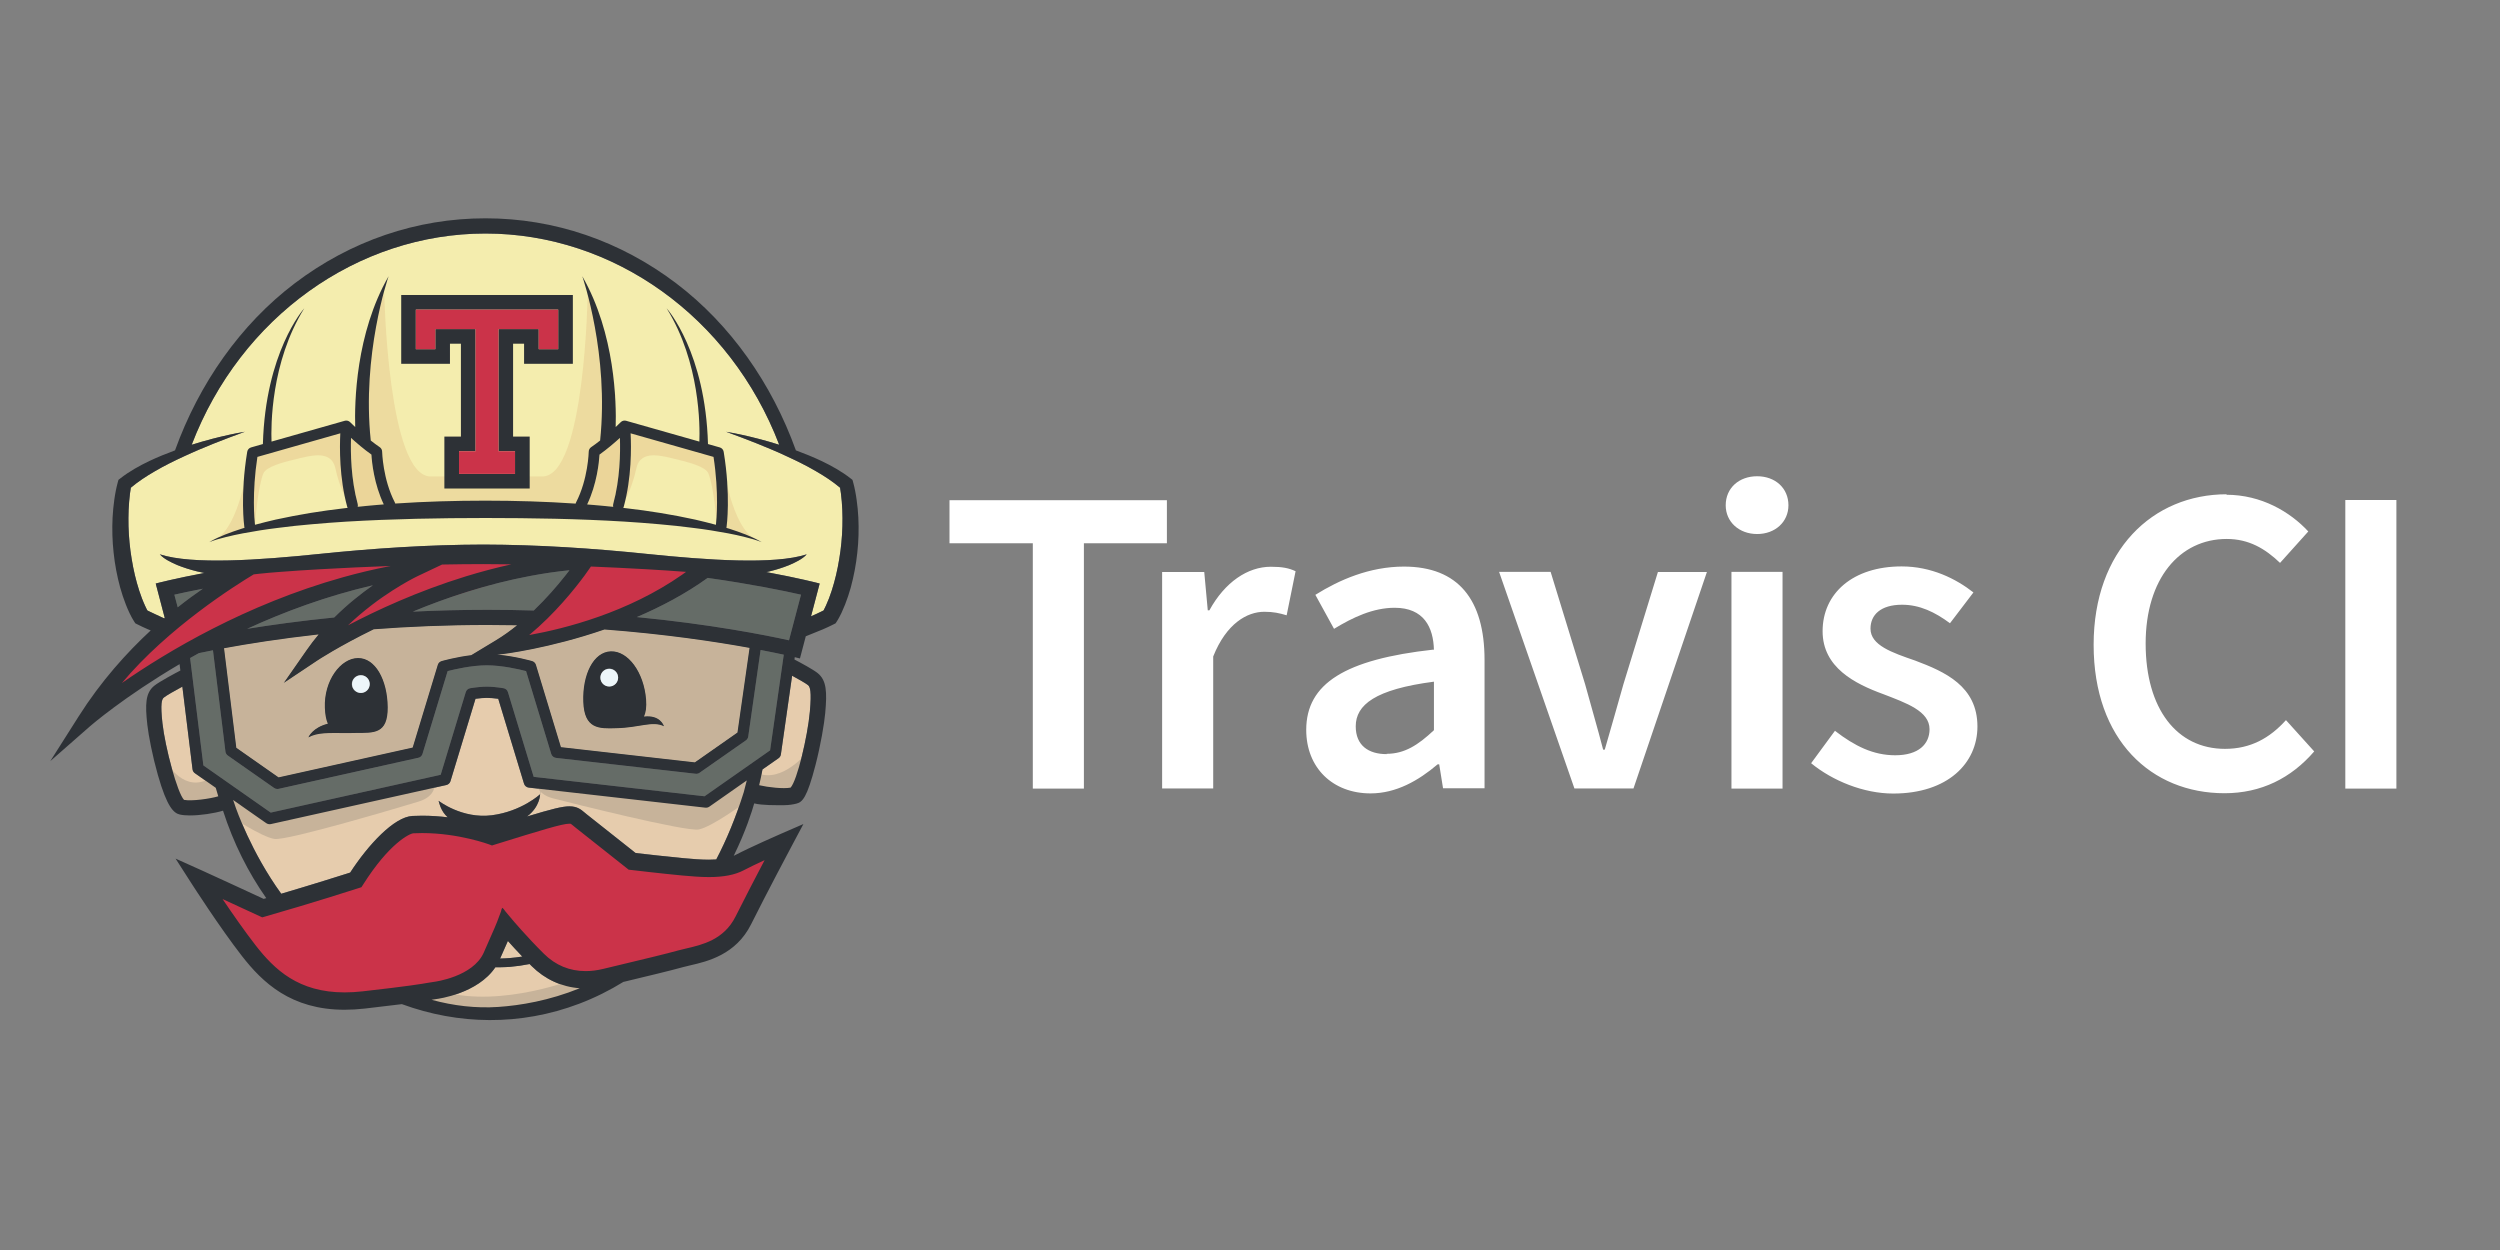 <?xml version="1.0" encoding="UTF-8" standalone="no"?>
<svg
   xmlns:dc="http://purl.org/dc/elements/1.1/"
   xmlns:cc="http://creativecommons.org/ns#"
   xmlns:rdf="http://www.w3.org/1999/02/22-rdf-syntax-ns#"
   xmlns:svg="http://www.w3.org/2000/svg"
   xmlns="http://www.w3.org/2000/svg"
   xmlns:sodipodi="http://sodipodi.sourceforge.net/DTD/sodipodi-0.dtd"
   xmlns:inkscape="http://www.inkscape.org/namespaces/inkscape"
   viewBox="0 0 120 60"
   id="svg6485"
   version="1.1"
   inkscape:version="0.91 r13725"
   sodipodi:docname="travis-ci-ar21.svg"
   width="120"
   height="60">
  <rect x="0" y="0" width="120" height="60" fill="#808080" stroke="none"/>
  <defs
     id="defs6533" />
  <sodipodi:namedview
     pagecolor="#ffffff"
     bordercolor="#666666"
     borderopacity="1"
     objecttolerance="10"
     gridtolerance="10"
     guidetolerance="10"
     inkscape:pageopacity="0"
     inkscape:pageshadow="2"
     inkscape:window-width="1855"
     inkscape:window-height="1056"
     id="namedview6531"
     showgrid="false"
     inkscape:zoom="2.1094955"
     inkscape:cx="70.633003"
     inkscape:cy="22.624001"
     inkscape:window-x="65"
     inkscape:window-y="24"
     inkscape:window-maximized="1"
     inkscape:current-layer="svg6485" />
  <path
     d="m 49.575,26.078 -3.999,0 0,-2.069 10.435,0 0,2.069 -3.984,0 0,11.776 -2.452,0 0,-11.783 z m 6.206,1.379 2.023,0 0.169,1.839 0.077,0 c 0.743,-1.356 1.839,-2.092 2.95,-2.092 0.536,0 0.866,0.061 1.188,0.215 l -0.429,2.115 c -0.36,-0.107 -0.636,-0.169 -1.073,-0.169 -0.827,0 -1.823,0.567 -2.452,2.145 l 0,6.336 -2.452,0 0,-10.397 z m 13.048,3.754 c -0.023,-1.111 -0.49,-2.038 -1.885,-2.038 -1.034,0 -2.007,0.46 -2.911,1.011 l -0.896,-1.632 c 1.149,-0.72 2.605,-1.356 4.252,-1.356 2.605,0 3.869,1.586 3.869,4.482 l 0,6.16 -1.992,0 -0.184,-1.149 -0.077,0 c -0.919,0.781 -1.992,1.394 -3.218,1.394 -1.816,0 -3.088,-1.226 -3.088,-3.049 0,-2.222 1.862,-3.386 6.114,-3.854 z m -2.275,4.972 c 0.858,0 1.509,-0.414 2.275,-1.134 l 0,-2.329 c -2.819,0.368 -3.754,1.111 -3.754,2.145 0,0.919 0.613,1.333 1.486,1.333 z m 5.401,-8.734 2.475,0 1.655,5.394 c 0.276,1.019 0.59,2.069 0.866,3.141 l 0.077,0 c 0.306,-1.073 0.613,-2.122 0.896,-3.141 l 1.655,-5.386 2.352,0 -3.524,10.389 -2.835,0 -3.616,-10.397 z m 10.879,-3.195 c 0,-0.827 0.636,-1.394 1.509,-1.394 0.866,0 1.502,0.567 1.502,1.394 0,0.797 -0.636,1.379 -1.502,1.379 -0.866,0 -1.509,-0.582 -1.509,-1.379 z m 0.276,3.195 2.452,0 0,10.404 -2.452,0 0,-10.404 z m 4.98,7.639 c 0.935,0.72 1.823,1.165 2.881,1.165 1.119,0 1.647,-0.536 1.647,-1.249 0,-0.873 -1.111,-1.256 -2.222,-1.686 -1.364,-0.498 -2.911,-1.279 -2.911,-3.019 0,-1.823 1.456,-3.111 3.792,-3.111 1.433,0 2.605,0.59 3.448,1.249 l -1.126,1.479 c -0.72,-0.536 -1.456,-0.889 -2.298,-0.889 -1.034,0 -1.517,0.49 -1.517,1.149 0,0.797 1.034,1.149 2.145,1.532 1.425,0.536 2.988,1.226 2.988,3.164 0,1.762 -1.425,3.218 -4.045,3.218 -1.417,0 -2.911,-0.613 -3.938,-1.456 l 1.149,-1.563 z M 106.86,23.748 c 1.686,0 3.065,0.82 3.938,1.762 l -1.356,1.509 c -0.72,-0.69 -1.502,-1.149 -2.559,-1.149 -2.268,0 -3.892,1.915 -3.892,5.018 0,3.141 1.502,5.057 3.808,5.057 1.226,0 2.145,-0.513 2.927,-1.379 l 1.356,1.502 c -1.111,1.287 -2.551,2.007 -4.306,2.007 -3.509,0 -6.282,-2.544 -6.282,-7.125 0,-4.536 2.835,-7.225 6.39,-7.225 z m 5.715,0.253 2.452,0 0,13.852 -2.452,0 0,-13.852 z"
     id="path6487"
     inkscape:connector-curvature="0"
     style="fill:#FFF" />
  <g
     id="g6703"
     transform="matrix(0.194,0,0,0.194,2.414,10.479)">
    <g
       id="g6705">
      <path
         class="st0"
         d="m 47.781,86.572 c 0,0 -31.118,21.903 -32.335,30.247 l 2.335,-0.48 c 0,0 37.264,-24.699 66.803,-27.711 l 0.669,-3.749 -37.472,1.693 z"
         id="path6707"
         inkscape:connector-curvature="0"
         style="fill:#cb3349" />
      <path
         class="st0"
         d="m 96.629,83.442 -24.511,17.385 1.325,1.063 c 0.999,-0.806 43.539,-13.798 43.539,-13.798 l 8.969,-5.623 c -6.018,0.749 -29.322,0.973 -29.322,0.973 z"
         id="path6709"
         inkscape:connector-curvature="0"
         style="fill:#cb3349" />
      <path
         class="st0"
         d="m 117.932,104.469 c 17.405,0 43.495,-17.046 43.495,-17.046 l -8.434,-1.605 c -0.417,0.417 -13.6,-0.462 -13.6,-0.462 l -6.258,-1.738 -14.951,17.036 -1.217,2.956 c 1.075,-0.437 0.965,0.859 0.965,0.859 z"
         id="path6711"
         inkscape:connector-curvature="0"
         style="fill:#cb3349" />
    </g>
    <path
       class="st0"
       d="m 174.728,158.832 -5.377,1.514 -24.843,-0.537 -15.541,-12.085 -18.784,4.7 -21.726,-1.88 -12.166,13.294 -22.828,6.819 -11.398,-3.534 c -0.363,-0.313 -0.574,-0.494 -0.574,-0.494 l 5.116,12.527 c 0,0 11.588,12.424 18.061,13.885 6.472,1.461 18.165,-0.105 26.935,-1.463 8.769,-1.357 15.764,-4.489 18.582,-9.603 2.818,-5.117 3.236,-6.578 3.236,-6.578 0,0 8.353,11.797 15.556,13.155 7.203,1.357 28.605,-5.952 28.605,-5.952 0,0 13.051,-3.549 15.346,-8.038 2.297,-4.489 8.353,-19.209 8.353,-19.209 l -6.553,3.479 z M 44.456,169.038 c -0.12,-0.055 -0.241,-0.111 -0.361,-0.166 -0.856,-0.739 -1.556,-1.343 -2.013,-1.736 l 2.374,1.902 z"
       id="path6713"
       inkscape:connector-curvature="0"
       style="fill:#cb3349" />
    <g
       id="g6715">
      <path
         class="st1"
         d="m 195.832,70.085 c -0.054,-0.671 -0.128,-1.342 -0.21,-2.009 -0.058,-0.473 -0.133,-0.967 -0.215,-1.424 -1.793,-1.509 -3.831,-2.851 -5.952,-4.071 -2.299,-1.343 -4.704,-2.546 -7.159,-3.663 -2.438,-1.15 -4.942,-2.191 -7.461,-3.207 -1.257,-0.51 -2.525,-1.005 -3.798,-1.477 -1.269,-0.495 -2.55,-0.956 -3.835,-1.424 2.697,0.447 5.366,1.059 8.015,1.741 1.723,0.446 3.437,0.945 5.14,1.477 -12.112,-31.655 -41.07,-52.27 -72.687,-52.27 -31.622,0 -60.577,20.615 -72.686,52.27 1.703,-0.532 3.417,-1.031 5.137,-1.477 2.653,-0.682 5.323,-1.294 8.018,-1.741 -1.289,0.468 -2.567,0.929 -3.84,1.424 -1.267,0.472 -2.536,0.967 -3.798,1.477 -2.519,1.016 -5.016,2.057 -7.46,3.207 -2.45,1.117 -4.857,2.32 -7.156,3.663 -2.121,1.219 -4.157,2.562 -5.957,4.071 -0.075,0.457 -0.151,0.951 -0.21,1.424 -0.081,0.667 -0.155,1.338 -0.21,2.009 -0.118,1.349 -0.166,2.703 -0.177,4.061 -0.027,2.713 0.156,5.426 0.5,8.11 0.37,2.692 0.864,5.366 1.595,7.951 0.36,1.295 0.768,2.572 1.24,3.808 0.237,0.617 0.495,1.225 0.764,1.816 0.134,0.294 0.274,0.585 0.413,0.864 l 0.172,0.328 c 0.199,0.101 0.408,0.204 0.607,0.3 l 1.204,0.575 c 0.671,0.305 1.6,0.746 2.368,1.09 0.043,-0.037 0.086,-0.075 0.123,-0.114 l -2.235,-8.513 c 0.474,-0.13 4.718,-1.225 12.032,-2.617 -0.59,-0.112 -1.186,-0.241 -1.772,-0.381 -1.665,-0.414 -3.309,-0.919 -4.899,-1.564 -0.79,-0.333 -1.568,-0.697 -2.309,-1.115 -0.742,-0.426 -1.472,-0.908 -2.037,-1.548 8.036,2.622 24.64,1.434 39.399,-0.091 13.499,-1.391 27.029,-2.293 40.63,-2.32 13.602,0.027 27.137,0.929 40.63,2.32 14.766,1.525 31.37,2.713 39.405,0.091 -0.564,0.64 -1.293,1.123 -2.035,1.548 -0.741,0.418 -1.519,0.782 -2.308,1.115 -1.592,0.645 -3.234,1.15 -4.899,1.564 -0.247,0.059 -0.496,0.113 -0.743,0.166 8.02,1.488 12.689,2.697 13.188,2.831 l -2.138,8.11 c 0.43,-0.194 0.864,-0.381 1.29,-0.574 l 1.202,-0.575 c 0.2,-0.097 0.403,-0.199 0.607,-0.3 l 0.166,-0.328 c 0.146,-0.279 0.286,-0.57 0.419,-0.864 0.27,-0.591 0.528,-1.199 0.764,-1.816 0.473,-1.236 0.882,-2.513 1.241,-3.808 0.731,-2.585 1.225,-5.259 1.595,-7.951 0.345,-2.685 0.526,-5.398 0.501,-8.11 -0.011,-1.356 -0.06,-2.71 -0.179,-4.059 z"
         id="path6717"
         inkscape:connector-curvature="0"
         style="fill:#f4edae" />
      <path
         class="st2"
         d="m 116.787,182.661 c -1.064,0.16 -2.128,0.295 -3.186,0.375 -0.682,0.033 -1.404,0.102 -2.059,0.102 l -0.242,0.005 c 0.822,-1.837 1.446,-3.26 1.919,-4.339 0.963,1.08 2.188,2.417 3.568,3.857 z"
         id="path6719"
         inkscape:connector-curvature="0"
         style="fill:#e6ccad" />
      <path
         class="st2"
         d="m 119.101,185.018 c 3.304,3.272 7.398,5.146 11.904,5.479 -7.569,3.074 -14.702,4.26 -20.197,4.63 -5.478,0.367 -11.032,-0.279 -16.474,-1.771 0.456,-0.082 0.79,-0.14 1.193,-0.189 0.447,-0.054 10.206,-1.327 14.605,-7.868 l 0.413,0.009 1.08,-0.009 c 0.731,0 1.395,-0.06 2.094,-0.087 1.66,-0.144 3.283,-0.381 4.878,-0.703 0.167,0.171 0.333,0.338 0.504,0.509 z"
         id="path6721"
         inkscape:connector-curvature="0"
         style="fill:#e6ccad" />
      <path
         class="st3"
         d="m 128.464,87.071 c -0.317,0.413 -0.671,0.869 -1.048,1.343 -1.933,2.444 -4.614,5.57 -7.794,8.627 -3.696,-0.114 -7.494,-0.177 -11.404,-0.177 -6.46,0 -12.655,0.171 -18.537,0.457 8.311,-3.449 18.296,-6.818 29.109,-8.842 3.158,-0.598 6.391,-1.076 9.674,-1.408 z"
         id="path6723"
         inkscape:connector-curvature="0"
         style="fill:#656c67" />
      <path
         class="st3"
         d="m 79.821,90.792 c -2.966,2.084 -6.317,4.744 -9.566,7.971 -8.321,0.833 -15.578,1.842 -21.567,2.81 9.207,-4.232 19.713,-8.127 31.133,-10.781 z"
         id="path6725"
         inkscape:connector-curvature="0"
         style="fill:#656c67" />
      <path
         class="st3"
         d="m 181.48,107.969 -3.384,23.679 -16.212,11.355 -42.283,-4.807 -6.365,-20.961 c -0.151,-0.51 -0.581,-0.885 -1.108,-0.971 -1.567,-0.253 -2.953,-0.382 -4.108,-0.382 -1.16,0 -2.541,0.129 -4.115,0.382 -0.522,0.086 -0.95,0.461 -1.106,0.971 l -6.209,20.45 -42.047,9.357 -16.662,-11.672 -3.283,-26.572 c 0.715,-0.404 1.441,-0.806 2.176,-1.209 1.031,-0.222 2.191,-0.457 3.475,-0.704 l 3.094,25.073 c 0.048,0.392 0.264,0.741 0.586,0.967 l 11.462,8.032 c 0.236,0.16 0.516,0.246 0.795,0.246 0.101,0 0.199,-0.01 0.306,-0.033 l 34.57,-7.692 c 0.119,-0.027 0.237,-0.069 0.344,-0.124 0.322,-0.171 0.575,-0.466 0.682,-0.827 l 6.225,-20.498 c 1.67,-0.43 5.947,-1.429 9.706,-1.429 3.749,0 8.03,0.999 9.701,1.429 l 6.225,20.498 c 0.161,0.532 0.624,0.912 1.176,0.977 l 34.57,3.927 c 0.335,0.037 0.677,-0.05 0.952,-0.242 l 11.469,-8.025 c 0.31,-0.22 0.52,-0.566 0.573,-0.946 l 3.062,-21.421 c 2.301,0.444 4.224,0.846 5.733,1.172 z"
         id="path6727"
         inkscape:connector-curvature="0"
         style="fill:#656c67" />
      <path
         class="st3"
         d="m 185.751,93.119 -2.976,11.29 c -6.086,-1.342 -19.456,-3.975 -37.654,-5.747 5.946,-2.535 12,-5.715 17.531,-9.69 10.829,1.53 18.78,3.169 23.099,4.147 z"
         id="path6729"
         inkscape:connector-curvature="0"
         style="fill:#656c67" />
      <g
         id="g6731">
        <path
           class="st4"
           d="m 63.841,128.441 c 2.357,-1.274 5.021,-1.085 9.19,-1.079 0.447,0.011 0.908,0.005 1.39,-0.005 0.41,-0.005 0.822,-0.011 1.258,-0.022 4.296,-0.042 7.869,0.366 7.806,-6.381 -0.065,-6.746 -3.062,-12.198 -7.354,-12.155 -4.297,0.037 -8.454,5.564 -8.197,12.306 0.07,1.756 0.328,3.023 0.742,3.937 -3.745,0.938 -4.777,3.254 -4.835,3.399 z m 51.657,-27.749 c -1.665,1.349 -3.421,2.61 -5.249,3.712 l -6.097,3.68 c -3.824,0.466 -7.143,1.412 -7.331,1.467 -0.112,0.031 -0.219,0.079 -0.317,0.14 -0.296,0.171 -0.521,0.455 -0.629,0.794 l -6.209,20.46 -33.185,7.38 -10.452,-7.321 -3.041,-24.634 c 5.936,-1.09 13.874,-2.352 23.41,-3.42 -1.022,1.225 -2.014,2.508 -2.955,3.855 l -5.677,8.149 8.266,-5.511 c 0.123,-0.086 5.387,-3.549 13.998,-7.761 8.582,-0.644 18.053,-1.059 28.188,-1.059 2.471,-0.001 4.895,0.027 7.28,0.069 z"
           id="path6733"
           inkscape:connector-curvature="0"
           style="fill:#e5caa3" />
        <path
           class="st4"
           d="m 151.835,125.675 c -0.042,-0.16 -0.945,-2.873 -4.942,-2.397 0.461,-1.003 0.666,-2.356 0.521,-4.21 -0.528,-6.731 -4.443,-12.08 -8.735,-11.931 -4.292,0.152 -7.042,5.731 -6.805,12.478 0.236,6.741 3.84,6.694 8.132,6.543 5.77,-0.107 8.939,-1.88 11.829,-0.483 z m 21.18,-19.385 -2.992,20.944 -10.539,7.379 -33.141,-3.766 -6.183,-20.363 c -0.14,-0.451 -0.494,-0.799 -0.945,-0.934 -0.205,-0.06 -4.308,-1.23 -8.659,-1.607 l 0.795,-0.053 c 0.687,-0.049 12.118,-1.451 25.767,-6.157 15.115,1.161 27.458,3.02 35.897,4.557 z"
           id="path6735"
           inkscape:connector-curvature="0"
           style="fill:#e5caa3" />
      </g>
      <g
         id="g6737">
        <path
           class="st5"
           d="m 63.841,128.441 c 2.357,-1.274 5.021,-1.085 9.19,-1.079 0.447,0.011 0.908,0.005 1.39,-0.005 0.41,-0.005 0.822,-0.011 1.258,-0.022 4.296,-0.042 7.869,0.366 7.806,-6.381 -0.065,-6.746 -3.062,-12.198 -7.354,-12.155 -4.297,0.037 -8.454,5.564 -8.197,12.306 0.07,1.756 0.328,3.023 0.742,3.937 -3.745,0.938 -4.777,3.254 -4.835,3.399 z m 51.657,-27.749 c -1.665,1.349 -3.421,2.61 -5.249,3.712 l -6.097,3.68 c -3.824,0.466 -7.143,1.412 -7.331,1.467 -0.112,0.031 -0.219,0.079 -0.317,0.14 -0.296,0.171 -0.521,0.455 -0.629,0.794 l -6.209,20.46 -33.185,7.38 -10.452,-7.321 -3.041,-24.634 c 5.936,-1.09 13.874,-2.352 23.41,-3.42 -1.022,1.225 -2.014,2.508 -2.955,3.855 l -5.677,8.149 8.266,-5.511 c 0.123,-0.086 5.387,-3.549 13.998,-7.761 8.582,-0.644 18.053,-1.059 28.188,-1.059 2.471,-0.001 4.895,0.027 7.28,0.069 z"
           id="path6739"
           inkscape:connector-curvature="0"
           style="fill:#c7b39a" />
        <path
           class="st5"
           d="m 151.835,125.675 c -0.042,-0.16 -0.945,-2.873 -4.942,-2.397 0.461,-1.003 0.666,-2.356 0.521,-4.21 -0.528,-6.731 -4.443,-12.08 -8.735,-11.931 -4.292,0.152 -7.042,5.731 -6.805,12.478 0.236,6.741 3.84,6.694 8.132,6.543 5.77,-0.107 8.939,-1.88 11.829,-0.483 z m 21.18,-19.385 -2.992,20.944 -10.539,7.379 -33.141,-3.766 -6.183,-20.363 c -0.14,-0.451 -0.494,-0.799 -0.945,-0.934 -0.205,-0.06 -4.308,-1.23 -8.659,-1.607 l 0.795,-0.053 c 0.687,-0.049 12.118,-1.451 25.767,-6.157 15.115,1.161 27.458,3.02 35.897,4.557 z"
           id="path6741"
           inkscape:connector-curvature="0"
           style="fill:#c7b39a" />
      </g>
      <path
         class="st2"
         d="m 187.481,115.502 c 0.508,0.419 0.911,1.504 0.456,6.558 -0.559,6.188 -3.16,17.049 -4.771,18.8 -1.778,0.344 -5.505,-0.064 -7.778,-0.595 0.393,-1.559 0.505,-2.306 0.822,-3.9 l 3.975,-2.781 c 0.317,-0.22 0.526,-0.566 0.58,-0.941 l 2.778,-19.466 c 1.686,0.912 3.421,1.899 3.938,2.325 z"
         id="path6743"
         inkscape:connector-curvature="0"
         style="fill:#e6ccad" />
      <path
         class="st2"
         d="m 40.937,140.908 c 0.199,0.704 0.408,1.407 0.624,2.1 -2.139,0.628 -6.495,1.23 -8.465,0.886 -1.633,-1.645 -4.679,-12.966 -5.345,-18.978 -0.543,-4.871 -0.162,-5.924 0.333,-6.334 0.575,-0.483 2.728,-1.708 4.593,-2.707 l 2.519,20.449 c 0.048,0.393 0.257,0.741 0.586,0.967 l 5.155,3.617 z"
         id="path6745"
         inkscape:connector-curvature="0"
         style="fill:#e6ccad" />
      <path
         class="st2"
         d="m 121.347,141.194 -0.151,1.305 c 0,0 -4.581,4.248 -11.956,5.199 -7.375,0.95 -13.171,-3.582 -13.171,-3.582 0.242,0.788 0.586,2.567 2.256,4.086 -1.965,-0.235 -4.087,-0.393 -6.313,-0.393 -0.804,0 -1.616,0.023 -2.401,0.061 -4.539,0.237 -10.924,7.1 -15.414,14.014 -2.203,0.697 -9.089,2.883 -17.06,5.237 -7.44,-10.309 -11.098,-20.842 -11.469,-21.932 l 0.005,-0.006 c -0.15,-0.419 -0.301,-0.839 -0.441,-1.268 l 1.913,1.338 0,0.005 4.726,3.309 1.58,1.101 c 0.236,0.167 0.515,0.253 0.794,0.253 0.102,0 0.204,-0.011 0.305,-0.031 l 43.435,-9.67 c 0.487,-0.107 0.881,-0.473 1.025,-0.95 l 6.194,-20.39 c 1.069,-0.145 2.008,-0.22 2.814,-0.22 0.801,0 1.746,0.075 2.815,0.22 l 6.374,20.997 c 0.162,0.532 0.624,0.919 1.171,0.977 l 2.969,0.34 z"
         id="path6747"
         inkscape:connector-curvature="0"
         style="fill:#e6ccad" />
      <path
         class="st2"
         d="m 170.926,140.066 1.402,-0.984 c -0.232,0.973 -0.484,1.94 -0.747,2.896 -1.949,6.248 -4.25,11.774 -6.805,16.656 -0.565,0.039 -1.161,0.061 -1.8,0.061 -1.972,0 -3.986,-0.167 -6.215,-0.371 -3.868,-0.355 -10.007,-1.058 -11.946,-1.283 -1.67,-1.332 -7.385,-5.873 -12.14,-9.615 -0.187,-0.151 -0.348,-0.291 -0.505,-0.42 -0.837,-0.708 -1.789,-1.513 -3.717,-1.513 -1.751,0 -4.308,0.638 -10.489,2.508 3.212,-2.401 3.233,-5.5 3.233,-5.5 l 0.151,-1.305 40.748,4.629 c 0.332,0.038 0.676,-0.048 0.955,-0.241 l 4.094,-2.868 3.781,-2.65 z"
         id="path6749"
         inkscape:connector-curvature="0"
         style="fill:#e6ccad" />
      <path
         class="st6"
         d="m 140.937,54.337 c 0.124,3.625 0.033,10.194 -1.655,16.345 -0.068,0.237 -0.058,0.479 0,0.704 -2.148,-0.226 -4.297,-0.419 -6.446,-0.591 2.412,-5.054 2.938,-10.436 3.052,-12.332 1.852,-1.317 3.696,-2.896 5.049,-4.126 z"
         id="path6751"
         inkscape:connector-curvature="0"
         style="fill:#ebd599" />
      <path
         class="st6"
         d="m 79.456,58.462 c 0.112,1.896 0.638,7.267 3.046,12.317 -2.149,0.171 -4.297,0.37 -6.441,0.596 0.058,-0.221 0.065,-0.457 0,-0.694 -1.686,-6.139 -1.772,-12.714 -1.654,-16.345 1.353,1.231 3.19,2.81 5.049,4.126 z"
         id="path6753"
         inkscape:connector-curvature="0"
         style="fill:#ebd599" />
      <path
         class="st7"
         d="m 151.835,125.675 c -2.89,-1.396 -6.059,0.377 -11.828,0.484 -4.292,0.151 -7.896,0.198 -8.132,-6.543 -0.237,-6.747 2.513,-12.326 6.805,-12.478 4.292,-0.15 8.207,5.2 8.735,11.931 0.145,1.854 -0.06,3.207 -0.521,4.21 3.996,-0.477 4.899,2.235 4.941,2.396 z m -13.488,-9.878 c 1.209,-0.027 2.175,-1.026 2.154,-2.235 -0.021,-1.214 -1.02,-2.181 -2.235,-2.153 -1.213,0.02 -2.175,1.02 -2.152,2.234 0.021,1.208 1.02,2.176 2.233,2.154 z"
         id="path6755"
         inkscape:connector-curvature="0"
         style="fill:#2d3136" />
      <circle
         transform="matrix(1,-0.018,0.018,1,-2.053,2.546)"
         class="st8"
         cx="138.307"
         cy="113.602"
         id="ellipse6757"
         r="2.194"
         style="fill:#edf6fa" />
      <path
         class="st7"
         d="m 83.484,120.953 c 0.063,6.747 -3.509,6.339 -7.806,6.381 -0.435,0.011 -0.848,0.016 -1.258,0.022 -0.482,0.011 -0.944,0.016 -1.39,0.005 -4.168,-0.005 -6.833,-0.194 -9.19,1.079 0.058,-0.145 1.09,-2.461 4.835,-3.4 -0.414,-0.914 -0.673,-2.181 -0.742,-3.937 -0.257,-6.741 3.9,-12.269 8.197,-12.306 4.292,-0.042 7.289,5.411 7.354,12.156 z m -6.634,-3.529 c 1.209,-0.031 2.165,-1.043 2.133,-2.251 -0.033,-1.214 -1.041,-2.17 -2.25,-2.137 -1.215,0.031 -2.172,1.041 -2.139,2.25 0.032,1.215 1.042,2.171 2.256,2.138 z"
         id="path6759"
         inkscape:connector-curvature="0"
         style="fill:#2d3136" />
      <circle
         transform="matrix(1,-0.026,0.026,1,-2.936,2.011)"
         class="st8"
         cx="76.79"
         cy="115.23"
         id="ellipse6761"
         r="2.195"
         style="fill:#edf6fa" />
      <g
         class="st9"
         id="g6763"
         style="opacity:0.8">
        <path
           class="st6"
           d="m 50.691,75.155 c 0,0 0.667,-8.692 2.03,-12.023 0.702,-1.717 4.996,-2.81 8.276,-3.591 3.278,-0.78 8.508,-2.342 9.524,2.264 1.015,4.606 2.653,7.963 3.746,9.446 l -1.404,-18.97 -22.562,5.464 -1.484,16.786 0.703,1.327 1.171,-0.703"
           id="path6765"
           inkscape:connector-curvature="0"
           style="fill:#ebd599" />
        <path
           class="st6"
           d="m 164.855,75.155 c 0,0 -0.666,-8.692 -2.029,-12.023 -0.703,-1.717 -4.997,-2.81 -8.275,-3.591 -3.28,-0.78 -8.51,-2.342 -9.526,2.264 -1.013,4.606 -2.654,7.963 -3.748,9.446 l 1.407,-18.97 22.562,5.464 1.483,16.786 -0.703,1.327 -1.171,-0.703"
           id="path6767"
           inkscape:connector-curvature="0"
           style="fill:#ebd599" />
      </g>
      <path
         class="st10"
         d="m 132.965,18.378 c 0,0 -0.598,45.49 -11.224,45.49 -10.626,0 -12.75,0 -12.75,0 l -2.125,0 c 0,0 -2.126,0 -12.752,0 -10.626,0 -11.484,-45.47 -11.484,-45.47 l -5.22,15.438 0.085,21.183 3.707,2.947 1.685,9.096 2.357,5.307 45.482,0.084 2.105,-3.791 1.769,-6.4 0.254,-4.043 5.023,-14.341 -6.912,-25.5 z"
         id="path6769"
         inkscape:connector-curvature="0"
         style="opacity:0.75;fill:#ebd599" />
      <path
         class="st10"
         d="m 166.429,60.794 c 0,0 2.187,15.692 7.974,18.522 5.788,2.829 0,0 0,0 l -8.103,-2.444 0.129,-16.078 z"
         id="path6771"
         inkscape:connector-curvature="0"
         style="opacity:0.75;fill:#ebd599" />
      <path
         class="st10"
         d="m 48.908,60.794 c 0,0 -2.187,15.692 -7.975,18.522 -5.788,2.829 0,0 0,0 l 8.104,-2.444 -0.129,-16.078 z"
         id="path6773"
         inkscape:connector-curvature="0"
         style="opacity:0.75;fill:#ebd599" />
      <path
         class="st7"
         d="m 167.987,76.8 c 2.755,0.902 5.526,1.858 8.036,3.325 -1.343,-0.532 -2.729,-0.913 -4.126,-1.257 -1.391,-0.355 -2.793,-0.655 -4.201,-0.924 -2.82,-0.531 -5.65,-0.982 -8.498,-1.327 -2.841,-0.37 -5.687,-0.682 -8.546,-0.924 -2.858,-0.241 -5.709,-0.483 -8.573,-0.65 -11.446,-0.704 -22.924,-0.88 -34.41,-0.892 -11.483,0.006 -22.962,0.221 -34.409,0.897 -2.862,0.166 -5.715,0.409 -8.572,0.651 -2.857,0.241 -5.71,0.548 -8.546,0.923 -2.847,0.345 -5.678,0.796 -8.498,1.327 -1.407,0.264 -2.81,0.57 -4.206,0.919 -1.391,0.344 -2.783,0.725 -4.126,1.257 2.509,-1.466 5.28,-2.427 8.041,-3.331 0.232,-0.075 0.467,-0.139 0.703,-0.214 -0.015,-0.059 -0.032,-0.113 -0.043,-0.177 -0.048,-0.317 -1.069,-7.859 0.709,-18.645 0.086,-0.516 0.456,-0.935 0.962,-1.075 l 2.917,-0.831 c 0.634,-22.625 9.952,-33.266 10.243,-33.594 -8.326,13.397 -8.25,29.286 -8.106,32.986 l 18.128,-5.152 c 0.016,-0.005 0.026,-0.005 0.042,-0.01 0.076,-0.016 0.151,-0.027 0.226,-0.032 0.021,0 0.049,-0.006 0.075,-0.006 0.092,-0.005 0.195,0.006 0.297,0.027 0.015,0 0.031,0.011 0.053,0.016 0.075,0.016 0.145,0.042 0.224,0.075 0.033,0.016 0.054,0.033 0.086,0.049 0.058,0.033 0.119,0.07 0.177,0.112 0.016,0.011 0.034,0.016 0.049,0.033 0.011,0.011 0.021,0.022 0.032,0.032 0.016,0.016 0.037,0.027 0.054,0.044 0.012,0.016 0.494,0.493 1.262,1.209 -0.182,-5.973 0.102,-23.108 8.262,-37.31 -0.172,0.498 -6.646,19.428 -4.415,40.645 0.724,0.58 1.486,1.149 2.229,1.649 0.359,0.247 0.58,0.655 0.585,1.09 0.006,0.07 0.161,6.833 3.148,12.586 0.042,0.086 0.074,0.177 0.102,0.268 7.429,-0.505 14.878,-0.709 22.312,-0.714 7.436,0.005 14.88,0.22 22.307,0.731 0.027,-0.097 0.06,-0.193 0.109,-0.285 2.986,-5.753 3.142,-12.516 3.142,-12.586 0.01,-0.436 0.231,-0.843 0.591,-1.09 0.741,-0.5 1.493,-1.069 2.224,-1.649 2.234,-21.217 -4.24,-40.147 -4.411,-40.645 8.153,14.201 8.444,31.336 8.262,37.31 0.762,-0.715 1.246,-1.192 1.261,-1.209 0.016,-0.016 0.039,-0.027 0.053,-0.044 0.012,-0.01 0.018,-0.021 0.033,-0.032 0.016,-0.016 0.033,-0.022 0.049,-0.033 0.06,-0.042 0.119,-0.079 0.177,-0.118 0.028,-0.01 0.054,-0.027 0.081,-0.043 0.081,-0.033 0.155,-0.059 0.236,-0.08 0.016,0 0.033,-0.011 0.049,-0.011 0.096,-0.021 0.2,-0.032 0.296,-0.027 0.027,0 0.049,0.006 0.07,0.006 0.075,0.005 0.156,0.016 0.231,0.032 0.012,0.006 0.028,0.006 0.042,0.01 l 18.129,5.152 c 0.146,-3.7 0.221,-19.59 -8.104,-32.986 0.289,0.328 9.609,10.969 10.237,33.594 l 2.922,0.831 c 0.499,0.14 0.875,0.559 0.962,1.075 1.777,10.786 0.752,18.328 0.708,18.645 -0.01,0.065 -0.026,0.124 -0.042,0.182 0.239,0.07 0.47,0.139 0.707,0.215 z m -3.297,-0.968 c 0.14,-1.207 0.789,-7.809 -0.591,-16.801 l -20.52,-5.833 c 0.184,3.475 0.265,11.012 -1.707,18.199 -0.026,0.086 -0.058,0.172 -0.101,0.258 0.203,0.021 0.408,0.037 0.606,0.064 5.769,0.661 11.511,1.584 17.189,2.83 1.712,0.398 3.426,0.823 5.124,1.283 z m -25.409,-5.151 c 1.688,-6.15 1.779,-12.72 1.655,-16.345 -1.353,1.23 -3.197,2.809 -5.049,4.125 -0.114,1.896 -0.64,7.278 -3.052,12.332 2.149,0.173 4.298,0.366 6.446,0.591 -0.058,-0.224 -0.068,-0.465 0,-0.703 z m -56.78,0.098 c -2.408,-5.05 -2.934,-10.422 -3.046,-12.317 -1.858,-1.316 -3.696,-2.895 -5.049,-4.125 -0.119,3.631 -0.032,10.206 1.654,16.345 0.065,0.237 0.058,0.473 0,0.694 2.145,-0.227 4.292,-0.425 6.441,-0.597 z m -8.933,0.864 C 73.529,71.568 73.498,71.482 73.47,71.396 71.495,64.209 71.581,56.673 71.758,53.197 L 51.244,59.03 c -1.38,8.982 -0.736,15.583 -0.597,16.797 1.703,-0.462 3.411,-0.887 5.131,-1.284 2.835,-0.628 5.693,-1.154 8.556,-1.638 2.869,-0.478 5.747,-0.843 8.626,-1.192 0.205,-0.027 0.404,-0.042 0.608,-0.07 z"
         id="path6775"
         inkscape:connector-curvature="0"
         style="fill:#2d3136" />
      <g
         id="XMLID_1_">
        <g
           id="g6778">
          <path
             class="st7"
             d="m 129.293,18.973 0,17.025 -12.068,0 0,-4.974 -2.72,0 0,22.981 4.109,0 0,12.85 -21.109,0 0,-12.85 4.092,0 0,-22.98 -2.711,0 0,4.974 -12.06,0 0,-17.026 42.467,0 z m -3.626,13.408 0,-9.789 -5.257,0 -9.523,0 -20.444,0 0,9.789 4.816,0 0,-4.974 9.964,0 0,30.225 -4.1,0 0,5.606 13.865,0 0,-5.606 -4.1,0 0,-30.225 9.964,0 0,4.974 4.815,0 z"
             id="path6780"
             inkscape:connector-curvature="0"
             style="fill:#2d3136" />
          <polygon
             class="st0"
             points="101.123,63.238 101.123,57.632 105.223,57.632 105.223,27.407 95.259,27.407 95.259,32.381 90.443,32.381 90.443,22.591 110.887,22.591 120.41,22.591 125.667,22.591 125.667,32.381 120.851,32.381 120.851,27.407 110.887,27.407 110.887,57.632 114.987,57.632 114.987,63.238 "
             id="polygon6782"
             style="fill:#cb3349" />
        </g>
        <g
           id="g6784" />
      </g>
      <path
         class="st3"
         d="m 30.694,93.119 c 1.759,-0.399 4.136,-0.907 7.051,-1.47 -1.791,1.221 -3.909,2.754 -6.222,4.597 l -0.829,-3.127 z"
         id="path6786"
         inkscape:connector-curvature="0"
         style="fill:#656c67" />
      <path
         class="st5"
         d="m 95.111,139.78 c 0,0 0.492,3.165 -3.938,4.519 -4.428,1.355 -32.482,9.716 -35.682,9.263 -3.199,-0.451 -11.319,-5.874 -11.319,-5.874 l -1.969,-7.004 12.016,7.492 40.892,-8.396 z"
         id="path6788"
         inkscape:connector-curvature="0"
         style="fill:#c7b39a" />
      <path
         class="st5"
         d="m 120.242,139.167 c 0,0 -0.354,3.182 4.131,4.345 4.484,1.161 32.875,8.295 36.05,7.704 3.176,-0.591 11.053,-6.361 11.053,-6.361 l 1.663,-7.084 -11.045,6.588 -41.852,-5.192 z"
         id="path6790"
         inkscape:connector-curvature="0"
         style="fill:#c7b39a" />
      <path
         class="st5"
         d="m 28.412,133.956 c 0,0 3.887,7.775 10.166,5.083 l 4.485,1.645 -0.448,3.29 -9.419,1.195 -2.541,-1.494 -2.243,-9.719 z"
         id="path6792"
         inkscape:connector-curvature="0"
         style="fill:#c7b39a" />
      <path
         class="st5"
         d="m 187.551,131.822 c 0,0 -6.353,8.115 -12.632,5.424 l -2.019,1.302 0.448,3.289 9.419,1.196 2.54,-1.495 2.244,-9.716 z"
         id="path6794"
         inkscape:connector-curvature="0"
         style="fill:#c7b39a" />
      <path
         class="st5"
         d="m 89.279,192.904 c 0,0 23.03,11.611 49.106,-4.188 l -8.374,-0.571 c 0,0 -18.272,7.232 -32.738,3.235 l -7.994,1.524 z"
         id="path6796"
         inkscape:connector-curvature="0"
         style="fill:#c7b39a" />
      <path
         class="st7"
         d="m 112.626,171.509 1.594,1.899 c 0.036,0.046 3.577,4.26 7.906,8.552 2.879,2.853 6.357,4.297 10.343,4.297 1.361,0 2.791,-0.175 4.235,-0.523 1.34,-0.326 2.796,-0.673 4.287,-1.03 5.384,-1.287 11.482,-2.749 14.438,-3.577 0.585,-0.166 1.238,-0.315 1.925,-0.472 3.935,-0.909 9.329,-2.163 12.187,-7.889 2.149,-4.297 5.047,-9.874 7.197,-13.961 -1.863,0.859 -3.816,1.79 -5.203,2.52 -2.138,1.123 -4.938,1.667 -8.558,1.667 -2.152,0 -4.266,-0.181 -6.605,-0.389 -4.675,-0.43 -12.586,-1.361 -12.667,-1.372 l -0.606,-0.067 -0.478,-0.383 c -0.071,-0.052 -7.003,-5.575 -12.606,-9.981 -0.227,-0.186 -0.434,-0.358 -0.621,-0.513 -0.59,-0.503 -0.59,-0.503 -0.942,-0.503 -1.797,0 -7.02,1.62 -18.462,5.167 l -0.703,0.223 -0.689,-0.26 c -0.078,-0.026 -7.585,-2.81 -16.581,-2.81 -0.736,0 -1.47,0.019 -2.185,0.056 -0.901,0.046 -5.958,2.448 -12.425,12.68 l -0.419,0.657 -0.741,0.238 c -0.107,0.037 -11.238,3.63 -23.042,7.005 l -0.766,0.218 -0.725,-0.337 c -0.077,-0.031 -4.696,-2.174 -9.091,-4.194 2.397,3.541 5.462,7.958 8.159,11.422 4.711,6.067 10.649,11.674 22.034,11.674 1.428,0 2.945,-0.088 4.503,-0.265 11.581,-1.309 14.563,-1.837 16.168,-2.117 0.543,-0.092 0.973,-0.171 1.522,-0.238 0.088,-0.011 9.571,-1.237 12.232,-7.206 2.744,-6.134 3.298,-7.595 3.319,-7.651 l 0.968,-2.583 c 0,0 0.12,-0.669 0.317,-0.877 0,0.005 0,0.005 0.005,0.005 l 0.019,0.016 c 0.305,0.219 0.757,0.902 0.757,0.902 z M 40.499,55.71 c -2.516,1.014 -5.016,2.06 -7.46,3.209 -2.449,1.119 -4.856,2.32 -7.155,3.66 -2.121,1.222 -4.157,2.563 -5.954,4.076 -0.077,0.455 -0.149,0.952 -0.211,1.423 -0.078,0.667 -0.156,1.336 -0.208,2.009 -0.119,1.346 -0.166,2.703 -0.18,4.059 -0.026,2.713 0.16,5.426 0.502,8.112 0.372,2.692 0.864,5.369 1.594,7.952 0.363,1.295 0.767,2.573 1.243,3.804 0.233,0.623 0.492,1.228 0.762,1.818 0.134,0.294 0.274,0.585 0.413,0.864 l 0.172,0.326 c 0.201,0.104 0.409,0.207 0.605,0.3 l 1.206,0.574 c 0.673,0.311 1.6,0.751 2.366,1.093 0.046,-0.037 0.088,-0.078 0.124,-0.114 l -2.231,-8.511 c 0.471,-0.129 4.717,-1.227 12.032,-2.619 -0.59,-0.109 -1.191,-0.238 -1.775,-0.379 -1.662,-0.413 -3.309,-0.921 -4.898,-1.563 -0.787,-0.336 -1.569,-0.699 -2.309,-1.119 -0.741,-0.425 -1.471,-0.905 -2.035,-1.547 8.035,2.624 24.637,1.433 39.398,-0.088 13.501,-1.393 27.028,-2.293 40.628,-2.325 13.6,0.031 27.138,0.931 40.63,2.325 14.77,1.522 31.374,2.713 39.406,0.088 -0.564,0.642 -1.293,1.122 -2.034,1.547 -0.739,0.42 -1.522,0.782 -2.309,1.119 -1.595,0.642 -3.236,1.149 -4.903,1.563 -0.244,0.056 -0.492,0.114 -0.741,0.166 8.02,1.486 12.689,2.697 13.186,2.832 l -2.138,8.107 c 0.43,-0.192 0.864,-0.377 1.288,-0.574 l 1.207,-0.574 c 0.196,-0.094 0.404,-0.196 0.606,-0.3 l 0.166,-0.326 c 0.144,-0.279 0.284,-0.57 0.419,-0.864 0.27,-0.591 0.528,-1.196 0.767,-1.818 0.471,-1.231 0.879,-2.51 1.236,-3.804 0.731,-2.583 1.228,-5.26 1.595,-7.952 0.346,-2.686 0.528,-5.4 0.502,-8.112 -0.01,-1.356 -0.062,-2.713 -0.176,-4.059 -0.057,-0.673 -0.13,-1.341 -0.213,-2.009 -0.057,-0.471 -0.135,-0.968 -0.213,-1.423 -1.797,-1.513 -3.831,-2.853 -5.954,-4.076 -2.299,-1.34 -4.704,-2.541 -7.159,-3.66 -2.438,-1.149 -4.943,-2.195 -7.46,-3.209 -1.259,-0.508 -2.528,-1.005 -3.801,-1.476 -1.267,-0.491 -2.552,-0.956 -3.835,-1.423 2.696,0.445 5.369,1.06 8.013,1.739 1.724,0.446 3.444,0.948 5.141,1.481 C 168.244,24.374 139.284,3.76 107.669,3.76 c -31.622,0 -60.576,20.614 -72.684,52.272 1.702,-0.533 3.416,-1.035 5.135,-1.481 2.651,-0.678 5.322,-1.294 8.02,-1.739 -1.29,0.466 -2.568,0.931 -3.842,1.423 -1.268,0.47 -2.535,0.967 -3.799,1.475 z m 159.43,18.316 c 0.146,2.914 0.068,5.833 -0.258,8.733 -0.305,2.894 -0.854,5.762 -1.619,8.605 -0.4,1.414 -0.86,2.811 -1.404,4.198 -0.275,0.693 -0.569,1.383 -0.89,2.071 -0.161,0.341 -0.331,0.678 -0.523,1.025 l -0.284,0.512 c -0.104,0.186 -0.187,0.326 -0.348,0.574 l -0.294,0.457 -0.461,0.237 c -0.492,0.254 -0.895,0.445 -1.342,0.653 l -1.298,0.585 c -0.871,0.372 -1.745,0.724 -2.62,1.065 -0.611,0.239 -1.15,0.457 -1.662,0.674 l -1.444,5.487 c -0.036,-0.009 -0.471,-0.12 -1.283,-0.315 l -0.078,0.574 c 1.594,0.833 4.726,2.522 5.793,3.403 2.148,1.775 2.299,4.587 1.823,9.841 -0.244,2.697 -1.139,7.946 -2.381,12.767 -2.144,8.298 -3.283,9.273 -4.753,9.649 -0.746,0.192 -1.894,0.383 -3.008,0.383 -2.266,0 -5.353,0.063 -7.429,-0.439 -0.533,1.888 -2.055,6.812 -5.068,12.962 0.151,-0.073 0.3,-0.135 0.435,-0.207 3.717,-1.952 10.861,-5.064 11.162,-5.199 l 5.643,-2.452 -2.89,5.435 c -0.067,0.118 -6.264,11.773 -10.059,19.383 -3.769,7.538 -10.835,9.179 -15.065,10.151 -0.637,0.151 -1.241,0.291 -1.733,0.425 -3.035,0.854 -9.18,2.319 -14.599,3.623 -0.064,0.016 -0.13,0.033 -0.197,0.042 -3.335,2.061 -6.974,3.899 -10.955,5.411 -14.568,5.518 -29.923,5.208 -43.844,0.092 -2.261,0.291 -5.234,0.647 -9.193,1.097 -1.72,0.192 -3.392,0.291 -4.985,0.291 -13.264,0 -20.294,-6.736 -25.425,-13.331 C 41.9,175.426 35.181,164.942 34.896,164.503 L 31,158.426 l 6.585,2.961 c 3.152,1.419 12.524,5.757 15.205,7 0.217,-0.061 0.43,-0.124 0.642,-0.186 -4.457,-6.357 -8.112,-13.605 -10.695,-21.634 -2.195,0.662 -5.576,1.175 -8.206,1.175 -0.961,0 -1.822,-0.072 -2.484,-0.228 -1.471,-0.336 -3.148,-1.754 -5.431,-9.795 -1.325,-4.668 -2.314,-9.764 -2.603,-12.387 -0.57,-5.121 -0.466,-7.864 1.662,-9.636 1.283,-1.071 5.611,-3.344 6.507,-3.809 l -0.192,-1.58 c -13.75,8.08 -21.991,15.22 -22.157,15.366 L 0,134.302 7.005,123.255 c 5.544,-8.755 11.948,-15.832 17.84,-21.284 -0.244,-0.098 -0.471,-0.196 -0.71,-0.294 l -1.299,-0.585 c -0.445,-0.208 -0.849,-0.399 -1.34,-0.653 l -0.461,-0.237 -0.295,-0.457 c -0.166,-0.249 -0.238,-0.388 -0.347,-0.574 l -0.29,-0.512 c -0.181,-0.347 -0.358,-0.684 -0.518,-1.025 -0.327,-0.689 -0.621,-1.378 -0.89,-2.071 -0.544,-1.387 -1.005,-2.784 -1.404,-4.198 -0.771,-2.843 -1.315,-5.71 -1.62,-8.605 -0.321,-2.9 -0.404,-5.819 -0.259,-8.733 0.078,-1.455 0.218,-2.909 0.419,-4.354 0.104,-0.725 0.213,-1.45 0.358,-2.17 0.15,-0.734 0.296,-1.418 0.518,-2.221 l 0.155,-0.564 0.404,-0.317 c 2.294,-1.802 4.768,-3.163 7.284,-4.369 2.071,-0.973 4.183,-1.833 6.311,-2.616 C 36.804,40.923 47.023,26.298 60.452,16.105 74.337,5.57 90.664,0 107.671,0 c 17.007,0 33.334,5.57 47.218,16.106 13.43,10.193 23.649,24.819 29.588,41.307 2.133,0.787 4.24,1.641 6.316,2.62 2.515,1.206 4.99,2.567 7.283,4.369 l 0.404,0.317 0.156,0.564 c 0.227,0.803 0.372,1.487 0.517,2.221 0.146,0.72 0.26,1.445 0.357,2.17 0.203,1.443 0.348,2.897 0.419,4.352 z m -11.995,48.031 c 0.456,-5.052 0.058,-6.139 -0.455,-6.554 -0.513,-0.43 -2.247,-1.412 -3.935,-2.329 l -2.779,19.464 c -0.052,0.378 -0.265,0.721 -0.58,0.942 l -3.977,2.781 c -0.315,1.593 -0.429,2.345 -0.817,3.903 2.273,0.528 5.999,0.938 7.775,0.595 1.612,-1.748 4.214,-12.61 4.768,-18.802 z m -5.161,-17.648 2.977,-11.29 c -4.318,-0.978 -12.27,-2.615 -23.1,-4.148 -5.53,3.976 -11.582,7.155 -17.53,9.691 18.199,1.771 31.57,4.406 37.653,5.747 z m -4.68,27.237 3.385,-23.676 c -1.506,-0.326 -3.431,-0.729 -5.731,-1.169 l -3.059,21.422 c -0.057,0.378 -0.265,0.725 -0.575,0.943 l -11.472,8.023 c -0.27,0.192 -0.616,0.28 -0.947,0.243 l -34.572,-3.929 c -0.554,-0.063 -1.015,-0.446 -1.176,-0.973 l -6.227,-20.5 c -1.668,-0.431 -5.949,-1.43 -9.696,-1.43 -3.764,0 -8.041,0.999 -9.708,1.43 l -6.228,20.5 c -0.109,0.356 -0.358,0.653 -0.682,0.822 -0.104,0.057 -0.223,0.098 -0.343,0.125 l -34.572,7.692 c -0.109,0.022 -0.202,0.033 -0.306,0.033 -0.279,0 -0.559,-0.083 -0.792,-0.25 l -11.467,-8.029 c -0.321,-0.223 -0.534,-0.575 -0.585,-0.968 l -3.091,-25.072 c -1.284,0.249 -2.443,0.487 -3.479,0.703 -0.734,0.405 -1.46,0.809 -2.174,1.213 l 3.281,26.568 16.666,11.675 42.047,-9.354 6.207,-20.449 c 0.156,-0.514 0.585,-0.892 1.108,-0.975 1.574,-0.253 2.95,-0.382 4.116,-0.382 1.153,0 2.536,0.129 4.105,0.382 0.528,0.083 0.957,0.461 1.108,0.975 l 6.366,20.956 42.282,4.808 16.211,-11.357 z m -8.07,-4.411 2.992,-20.948 c -8.439,-1.536 -20.78,-3.394 -35.897,-4.554 -13.647,4.707 -25.077,6.108 -25.766,6.155 l -0.797,0.057 c 4.353,0.374 8.454,1.544 8.66,1.605 0.452,0.135 0.804,0.481 0.944,0.933 l 6.186,20.366 33.138,3.764 10.54,-7.378 z m 2.303,11.845 -1.404,0.983 -3.779,2.651 -4.095,2.868 c -0.279,0.192 -0.621,0.28 -0.954,0.243 l -40.746,-4.633 -2.966,-0.337 c -0.549,-0.063 -1.01,-0.446 -1.171,-0.977 l -6.377,-20.998 c -1.066,-0.145 -2.014,-0.219 -2.81,-0.219 -0.809,0 -1.751,0.073 -2.817,0.219 l -6.192,20.392 c -0.145,0.476 -0.538,0.839 -1.025,0.946 l -43.435,9.672 c -0.103,0.02 -0.206,0.03 -0.305,0.03 -0.279,0 -0.559,-0.083 -0.798,-0.253 l -1.578,-1.098 -4.726,-3.307 0,-0.011 -1.91,-1.335 c 0.135,0.43 0.289,0.85 0.441,1.268 l -0.006,0.006 c 0.368,1.092 4.028,11.622 11.467,21.929 7.967,-2.35 14.858,-4.535 17.057,-5.234 4.488,-6.917 10.877,-13.777 15.418,-14.014 0.781,-0.037 1.595,-0.061 2.402,-0.061 2.221,0 4.344,0.16 6.31,0.393 -1.671,-1.517 -2.013,-3.298 -2.256,-4.085 0,0 5.793,4.53 13.17,3.584 7.378,-0.953 11.959,-5.204 11.959,-5.204 0,0 -0.021,3.102 -3.236,5.503 6.182,-1.869 8.739,-2.511 10.489,-2.511 1.931,0 2.883,0.808 3.717,1.519 0.161,0.129 0.322,0.268 0.507,0.419 4.753,3.742 10.468,8.283 12.141,9.614 1.936,0.227 8.075,0.926 11.943,1.283 2.23,0.201 4.245,0.372 6.217,0.372 0.637,0 1.233,-0.026 1.797,-0.063 2.558,-4.88 4.857,-10.411 6.808,-16.653 0.261,-0.96 0.516,-1.928 0.743,-2.901 z M 157.292,87.487 c -0.01,-0.006 -0.02,-0.012 -0.031,-0.012 -3.272,-0.243 -6.543,-0.466 -9.826,-0.651 -4.555,-0.26 -9.112,-0.477 -13.667,-0.668 -0.265,0.394 -0.802,1.17 -1.574,2.225 -2.479,3.355 -7.398,9.51 -13.704,14.729 8.926,-1.6 24.409,-5.56 37.803,-14.905 0.336,-0.238 0.668,-0.486 0.999,-0.718 z m -29.876,0.926 c 0.377,-0.471 0.729,-0.926 1.044,-1.34 -3.281,0.331 -6.512,0.808 -9.67,1.408 -10.814,2.024 -20.801,5.389 -29.11,8.837 5.887,-0.285 12.078,-0.455 18.54,-0.455 3.908,0 7.708,0.067 11.404,0.176 3.179,-3.056 5.861,-6.182 7.792,-8.626 z m 3.587,102.085 c -4.503,-0.332 -8.598,-2.205 -11.903,-5.477 -0.171,-0.175 -0.336,-0.343 -0.502,-0.512 -1.598,0.321 -3.219,0.559 -4.881,0.704 -0.698,0.026 -1.361,0.087 -2.091,0.087 l -1.083,0.011 -0.413,-0.011 c -4.396,6.539 -14.159,7.813 -14.605,7.87 -0.403,0.046 -0.734,0.103 -1.191,0.186 5.442,1.491 10.996,2.138 16.474,1.77 5.492,-0.367 12.627,-1.558 20.195,-4.628 z m -17.4,-7.461 c 1.056,-0.083 2.117,-0.218 3.184,-0.378 -1.383,-1.438 -2.604,-2.775 -3.568,-3.857 -0.471,1.082 -1.096,2.505 -1.92,4.339 l 0.243,0 c 0.658,0.001 1.378,-0.071 2.061,-0.104 z m -3.354,-78.632 c 1.827,-1.103 3.582,-2.366 5.249,-3.712 -2.387,-0.041 -4.809,-0.072 -7.278,-0.072 -10.137,0 -19.606,0.415 -28.189,1.061 -8.61,4.209 -13.875,7.672 -13.998,7.76 l -8.268,5.514 5.679,-8.149 c 0.937,-1.353 1.931,-2.636 2.956,-3.857 -9.536,1.066 -17.477,2.329 -23.41,3.422 l 3.038,24.632 10.453,7.321 33.184,-7.378 6.212,-20.464 c 0.104,-0.337 0.331,-0.621 0.627,-0.793 0.098,-0.063 0.202,-0.109 0.315,-0.14 0.192,-0.052 3.51,-0.999 7.336,-1.465 l 6.094,-3.68 z m 3.816,-18.788 c -2.31,-0.036 -4.623,-0.057 -6.933,-0.062 l -0.005,0 c -3.39,0.005 -6.787,0.041 -10.189,0.109 l -6.269,2.971 c -0.005,0.005 -0.041,0.021 -0.088,0.048 -0.942,0.46 -9.174,4.613 -16.919,12.021 6.943,-3.65 17.146,-8.418 29.153,-12.115 3.597,-1.102 7.366,-2.118 11.25,-2.972 z M 70.251,98.761 c 3.251,-3.225 6.605,-5.886 9.567,-7.967 -11.415,2.651 -21.923,6.543 -31.128,10.778 5.989,-0.968 13.242,-1.977 21.561,-2.811 z m 2.159,-9.949 c 3.825,-1.072 7.771,-2.009 11.813,-2.796 -5.798,0.212 -11.6,0.481 -17.393,0.808 -3.366,0.186 -6.715,0.414 -10.065,0.667 -1.678,0.129 -3.345,0.263 -5.007,0.445 -0.476,0.046 -0.942,0.098 -1.418,0.16 C 45.971,90.71 29.213,101.23 17.709,114.985 28.888,107.216 48.363,95.542 72.41,88.812 Z m -30.85,54.197 c -0.218,-0.693 -0.424,-1.398 -0.621,-2.102 l -5.162,-3.612 c -0.327,-0.228 -0.534,-0.575 -0.586,-0.969 l -2.516,-20.449 c -1.864,0.999 -4.017,2.225 -4.592,2.707 -0.497,0.409 -0.875,1.46 -0.336,6.332 0.668,6.01 3.712,17.333 5.348,18.979 1.968,0.347 6.327,-0.258 8.465,-0.886 z m -3.815,-51.36 c -2.915,0.564 -5.292,1.071 -7.051,1.47 l 0.829,3.127 c 2.313,-1.844 4.431,-3.376 6.222,-4.597 z"
         id="path6798"
         inkscape:connector-curvature="0"
         style="fill:#2d3136" />
    </g>
  </g>
</svg>
